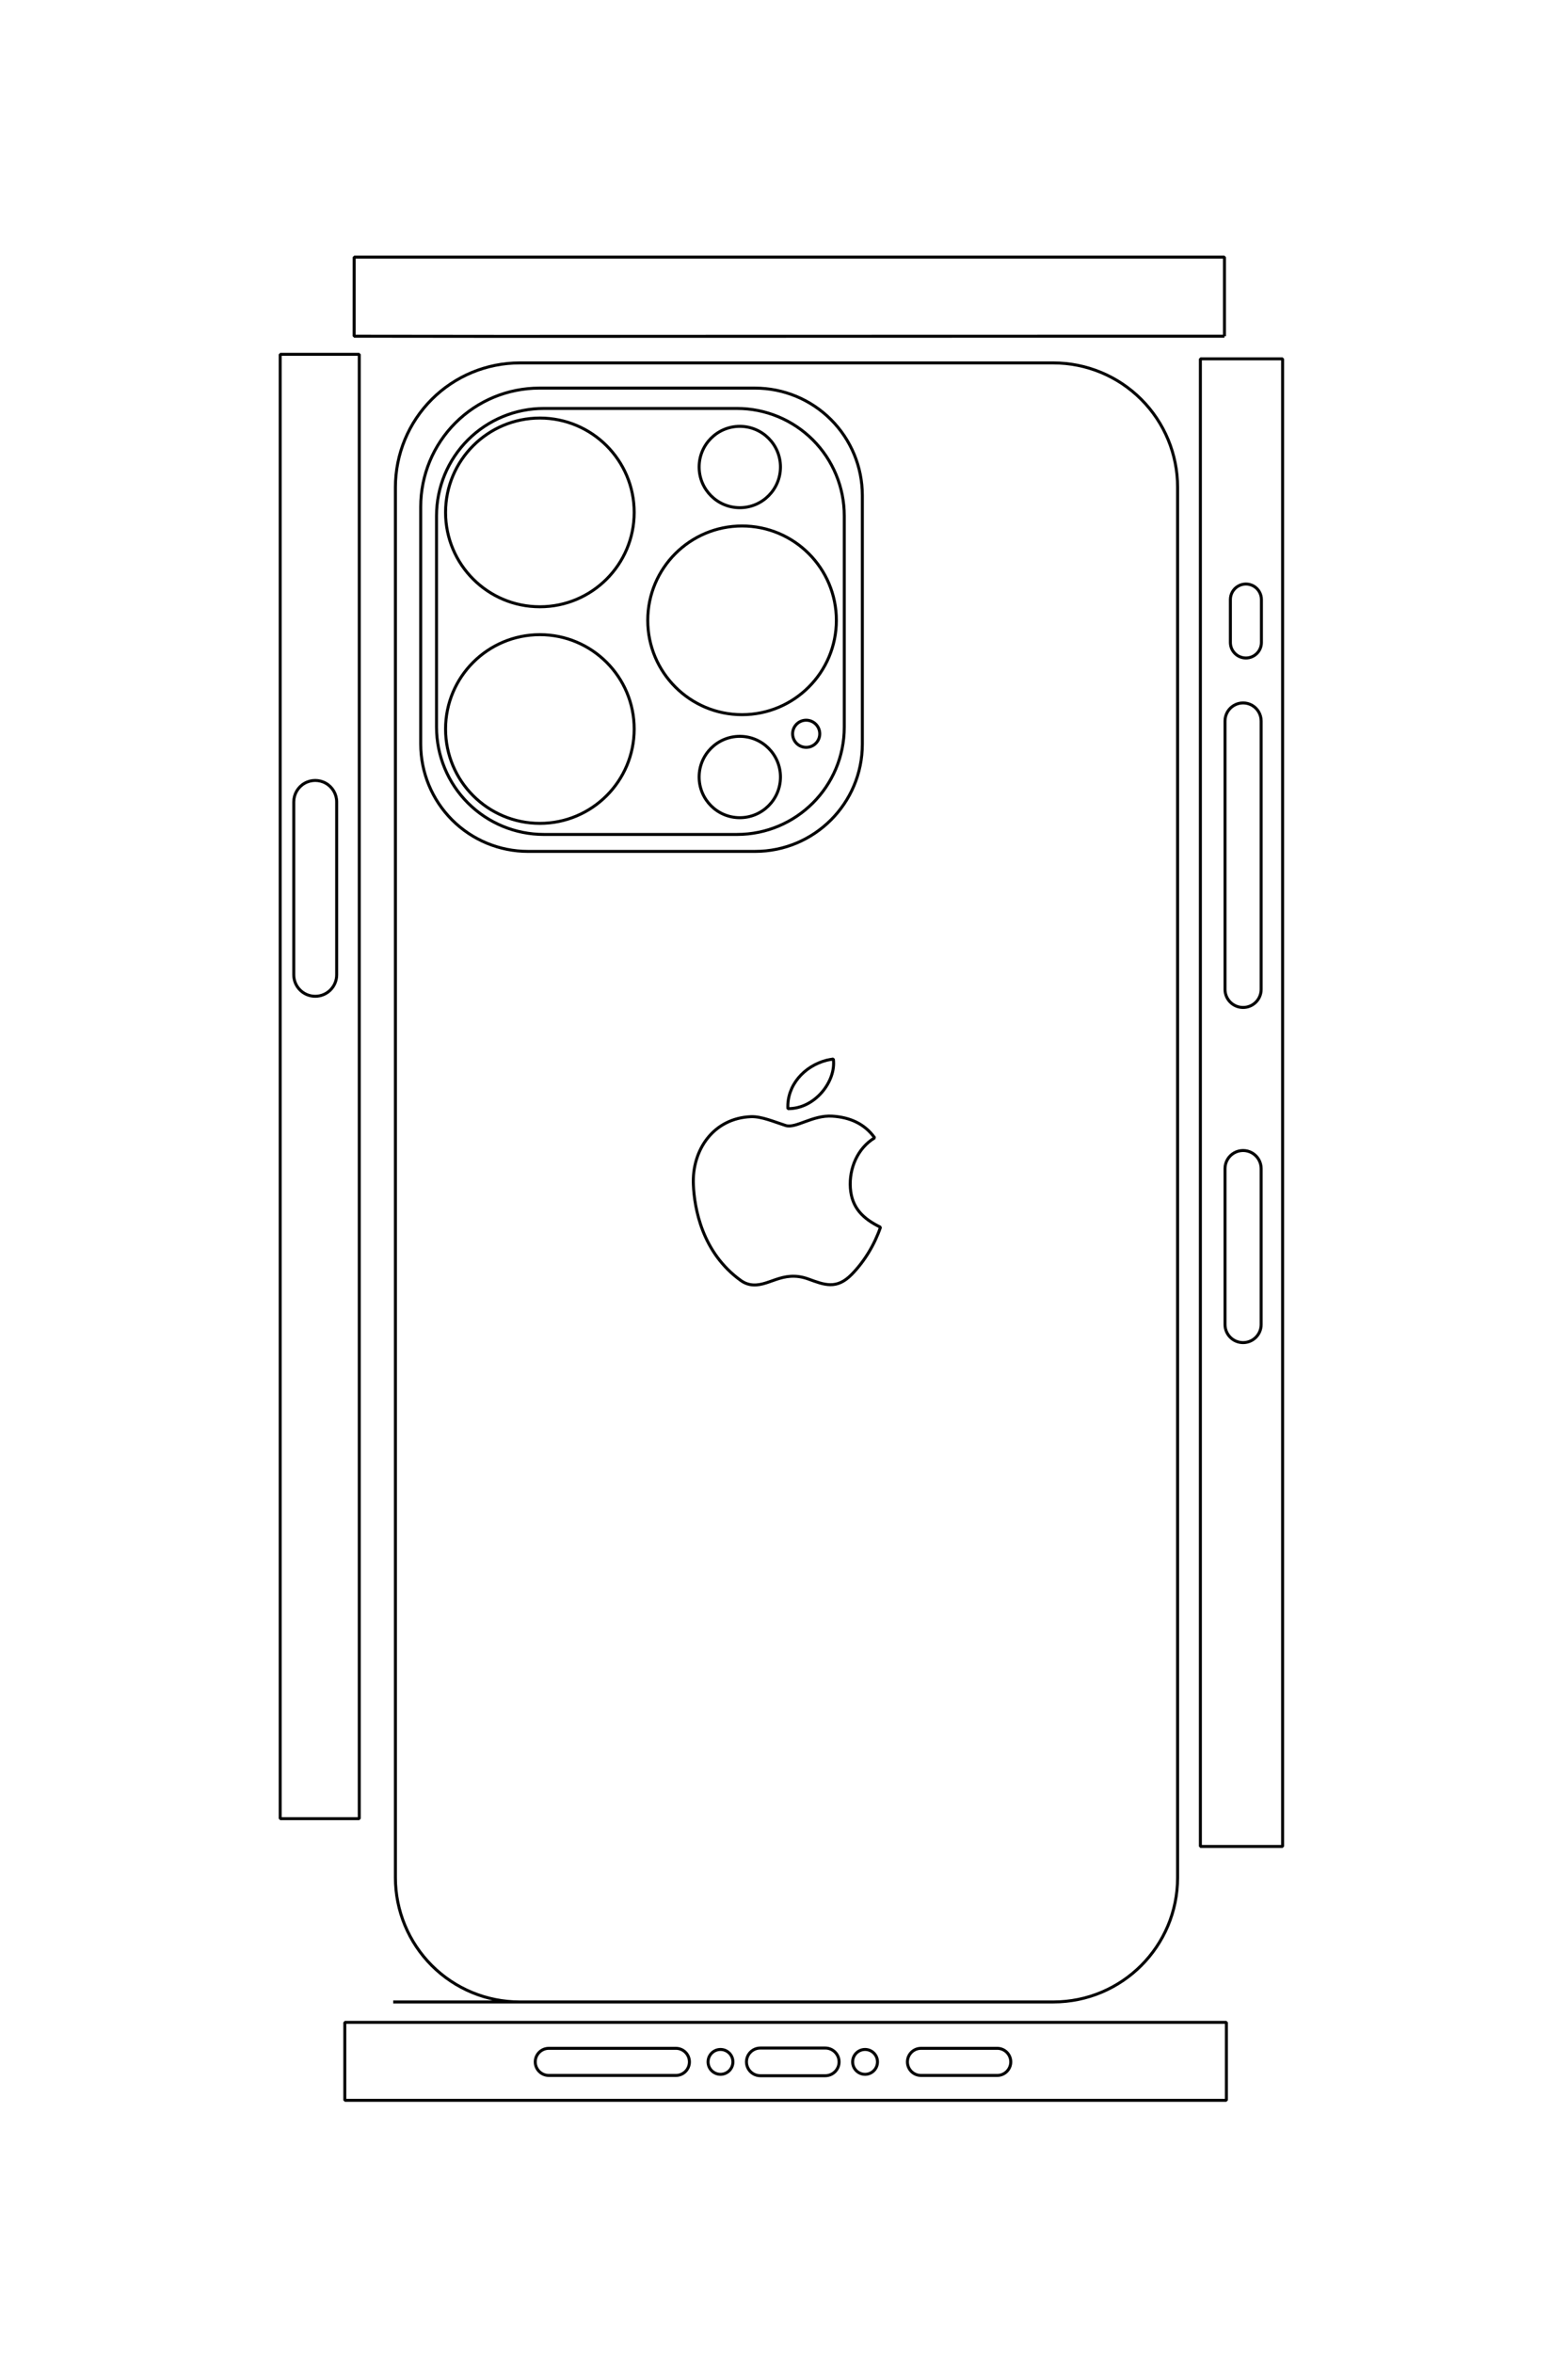 <?xml version="1.0" encoding="UTF-8"?>
<!DOCTYPE svg PUBLIC "-//W3C//DTD SVG 1.1//EN" "http://www.w3.org/Graphics/SVG/1.1/DTD/svg11.dtd">
<!-- Creator: CorelDRAW 2020 (64-Bit) -->
<svg xmlns="http://www.w3.org/2000/svg" xml:space="preserve" width="40mm" height="60mm" version="1.1" style="shape-rendering:geometricPrecision; text-rendering:geometricPrecision; image-rendering:optimizeQuality; fill-rule:evenodd; clip-rule:evenodd"
viewBox="0 0 4000 6000"
 xmlns:xlink="http://www.w3.org/1999/xlink"
 xmlns:xodm="http://www.corel.com/coreldraw/odm/2003">
 <defs>
  <style type="text/css">
   <![CDATA[
    .str0 {stroke:black;stroke-width:7.62;stroke-linejoin:bevel;stroke-miterlimit:22.926}
    .fil0 {fill:none}
   ]]>
  </style>
 </defs>
 <g id="图层_x0020_1">
  <path class="fil0 str0" d="M3217.89 1638.28l0 -109.49c0,-14.13 -7.54,-27.19 -19.78,-34.26 -12.24,-7.07 -27.32,-7.07 -39.56,0 -12.24,7.07 -19.78,20.13 -19.78,34.26l0 109.49c0,21.85 17.71,39.56 39.56,39.56 21.85,0.01 39.56,-17.71 39.56,-39.56zm-92.86 884.58c0,25.46 20.63,46.11 46.1,46.11 25.46,0 46.1,-20.64 46.1,-46.11l0 -684.32c0,-16.47 -8.79,-31.69 -23.05,-39.93 -14.27,-8.23 -31.84,-8.23 -46.1,0 -14.27,8.24 -23.05,23.46 -23.05,39.93l0 684.32zm0 854.62c0,25.46 20.63,46.1 46.1,46.1 25.46,0 46.1,-20.64 46.1,-46.1l0 -397.63c0,-16.47 -8.79,-31.69 -23.05,-39.92 -14.27,-8.24 -31.84,-8.24 -46.1,0 -14.27,8.23 -23.05,23.45 -23.05,39.92l0 397.63zm-62.82 1330.9l209.77 0 0 -3793.32 -209.77 0 0 3793.32zm61.39 -3851.01l0 -201.7 -2220.1 0 -0.09 201.7 379.7 0.39 1536.61 -0.39 303.88 0zm-1505.76 449.25c0,-132.88 -107.72,-240.6 -240.59,-240.6 -132.88,0 -240.6,107.72 -240.6,240.6 0,132.88 107.72,240.59 240.59,240.59 132.88,0 240.6,-107.71 240.6,-240.59zm0 552.34c0,-132.88 -107.72,-240.6 -240.59,-240.6 -132.88,0 -240.6,107.72 -240.6,240.6 0,132.87 107.72,240.59 240.59,240.59 132.88,0 240.6,-107.71 240.6,-240.59zm373.14 -668.09c0,-57.29 -46.45,-103.73 -103.73,-103.73 -57.29,0 -103.73,46.44 -103.73,103.73 0,57.29 46.44,103.73 103.72,103.73 57.29,0 103.73,-46.44 103.74,-103.73zm142.62 390.92c0,-132.88 -107.72,-240.6 -240.59,-240.6 -132.88,0 -240.59,107.72 -240.59,240.6 -0.01,132.88 107.71,240.59 240.59,240.59 132.87,0 240.59,-107.71 240.59,-240.59zm-42.39 289.31c0,-19.12 -15.5,-34.61 -34.62,-34.61 -19.11,0 -34.61,15.49 -34.61,34.61 0,19.12 15.5,34.61 34.61,34.61 19.12,0 34.62,-15.49 34.62,-34.61zm-100.23 110.25c0,-57.29 -46.45,-103.73 -103.73,-103.73 -57.29,0 -103.73,46.44 -103.73,103.73 0,57.29 46.44,103.73 103.72,103.73 57.29,0 103.73,-46.44 103.74,-103.73zm162.79 -666.09c0,-72.59 -28.84,-142.22 -80.17,-193.55 -51.33,-51.34 -120.96,-80.18 -193.56,-80.18l-492.71 0c-72.6,0 -142.22,28.84 -193.56,80.18 -51.33,51.33 -80.17,120.96 -80.17,193.55l0 538.82c0,72.6 28.84,142.22 80.17,193.55 51.34,51.34 120.96,80.18 193.56,80.18l492.71 0c151.18,0 273.73,-122.55 273.73,-273.73l0 -538.82zm46.11 -51.86c0,-72.6 -28.84,-142.22 -80.18,-193.56 -51.33,-51.33 -120.96,-80.17 -193.55,-80.17l-550.35 0c-80.24,0 -157.19,31.87 -213.93,88.61 -56.74,56.74 -88.61,133.69 -88.61,213.93l0 605.09c0,72.6 28.84,142.22 80.17,193.55 51.34,51.34 120.96,80.18 193.56,80.18l579.16 0c151.17,0 273.72,-122.55 273.73,-273.73l0 -633.9zm-74.01 1437c7.66,56.35 -46.65,127.45 -115.97,126.55 -2.95,-58.98 41.22,-108.56 99.04,-123.41 5.48,-1.41 11.15,-2.09 16.93,-3.14zm-213.52 574.94c46.94,9.58 81.91,-38.7 149.98,-13.83 40.73,14.88 71.88,27.41 110.21,-11.67 32.93,-33.57 58.43,-76.16 73.61,-120.44 -44.45,-21.78 -73.18,-49.21 -76.81,-99.78 -3.62,-50.56 18.61,-102.09 61.97,-128.25 -26.13,-36.49 -63.76,-52.31 -107.91,-55.25 -50.24,-3.34 -93.21,32.08 -119.18,23.85 -28.3,-8.97 -61.64,-23.62 -88.59,-22.52 -95.5,3.87 -150.76,84.66 -146.82,173.58 2.65,59.62 21.68,172.97 121.65,244.58 6.51,4.65 13.97,8.03 21.89,9.73zm-909.29 1829.5l1684.06 0c175.04,0 316.94,-141.9 316.95,-316.95l0 -3545.53c0,-84.06 -33.4,-164.68 -92.84,-224.12 -59.44,-59.44 -140.06,-92.83 -224.11,-92.83l-1361.45 0c-84.06,0 -164.68,33.39 -224.12,92.83 -59.44,59.44 -92.83,140.06 -92.83,224.12l0 3545.53c0,84.06 33.39,164.68 92.83,224.12 59.44,59.44 140.06,92.83 224.12,92.83m1023.75 118.29l194.5 0c19.09,0 34.57,15.48 34.57,34.57 0,19.1 -15.48,34.58 -34.57,34.58l-194.5 0c-12.35,0 -23.76,-6.59 -29.94,-17.29 -6.18,-10.7 -6.18,-23.88 0,-34.57 6.18,-10.7 17.59,-17.29 29.94,-17.29zm-110.93 34.57c0,-17.5 -14.19,-31.69 -31.69,-31.69 -17.51,0 -31.7,14.19 -31.7,31.69 0,17.51 14.19,31.7 31.7,31.7 17.5,0 31.69,-14.19 31.69,-31.7zm-298.94 35.3c-12.61,0 -24.26,-6.73 -30.57,-17.65 -6.3,-10.92 -6.3,-24.37 0,-35.3 6.31,-10.92 17.96,-17.64 30.57,-17.64l165.68 0c19.49,0 35.3,15.8 35.3,35.29 0,19.5 -15.81,35.3 -35.3,35.3l-165.68 0zm-69.87 -35.3c0,-17.5 -14.19,-31.69 -31.7,-31.69 -17.5,0 -31.69,14.19 -31.69,31.69 0,17.51 14.19,31.7 31.69,31.7 17.51,0 31.7,-14.19 31.7,-31.7zm-145.51 -34.57c19.1,0 34.57,15.48 34.57,34.57 0,19.1 -15.47,34.58 -34.57,34.58l-324.16 0c-12.35,0 -23.76,-6.59 -29.94,-17.29 -6.18,-10.7 -6.18,-23.88 0,-34.57 6.18,-10.7 17.59,-17.29 29.94,-17.29l324.16 0zm-844.54 -66.27l0 198.81 2248.91 0 0 -198.81 -340.71 0 -1908.2 0zm-130.23 -3112l0 440.85c0,30.23 24.51,54.75 54.75,54.75 30.23,0 54.74,-24.52 54.74,-54.75l0 -440.85c0,-19.56 -10.43,-37.63 -27.37,-47.41 -16.94,-9.78 -37.81,-9.78 -54.75,0 -16.94,9.78 -27.37,27.85 -27.37,47.41zm167.12 -1141.31l-201.7 0 0 3733.97 201.7 0 0 -3733.97z"/>
 </g>
</svg>
